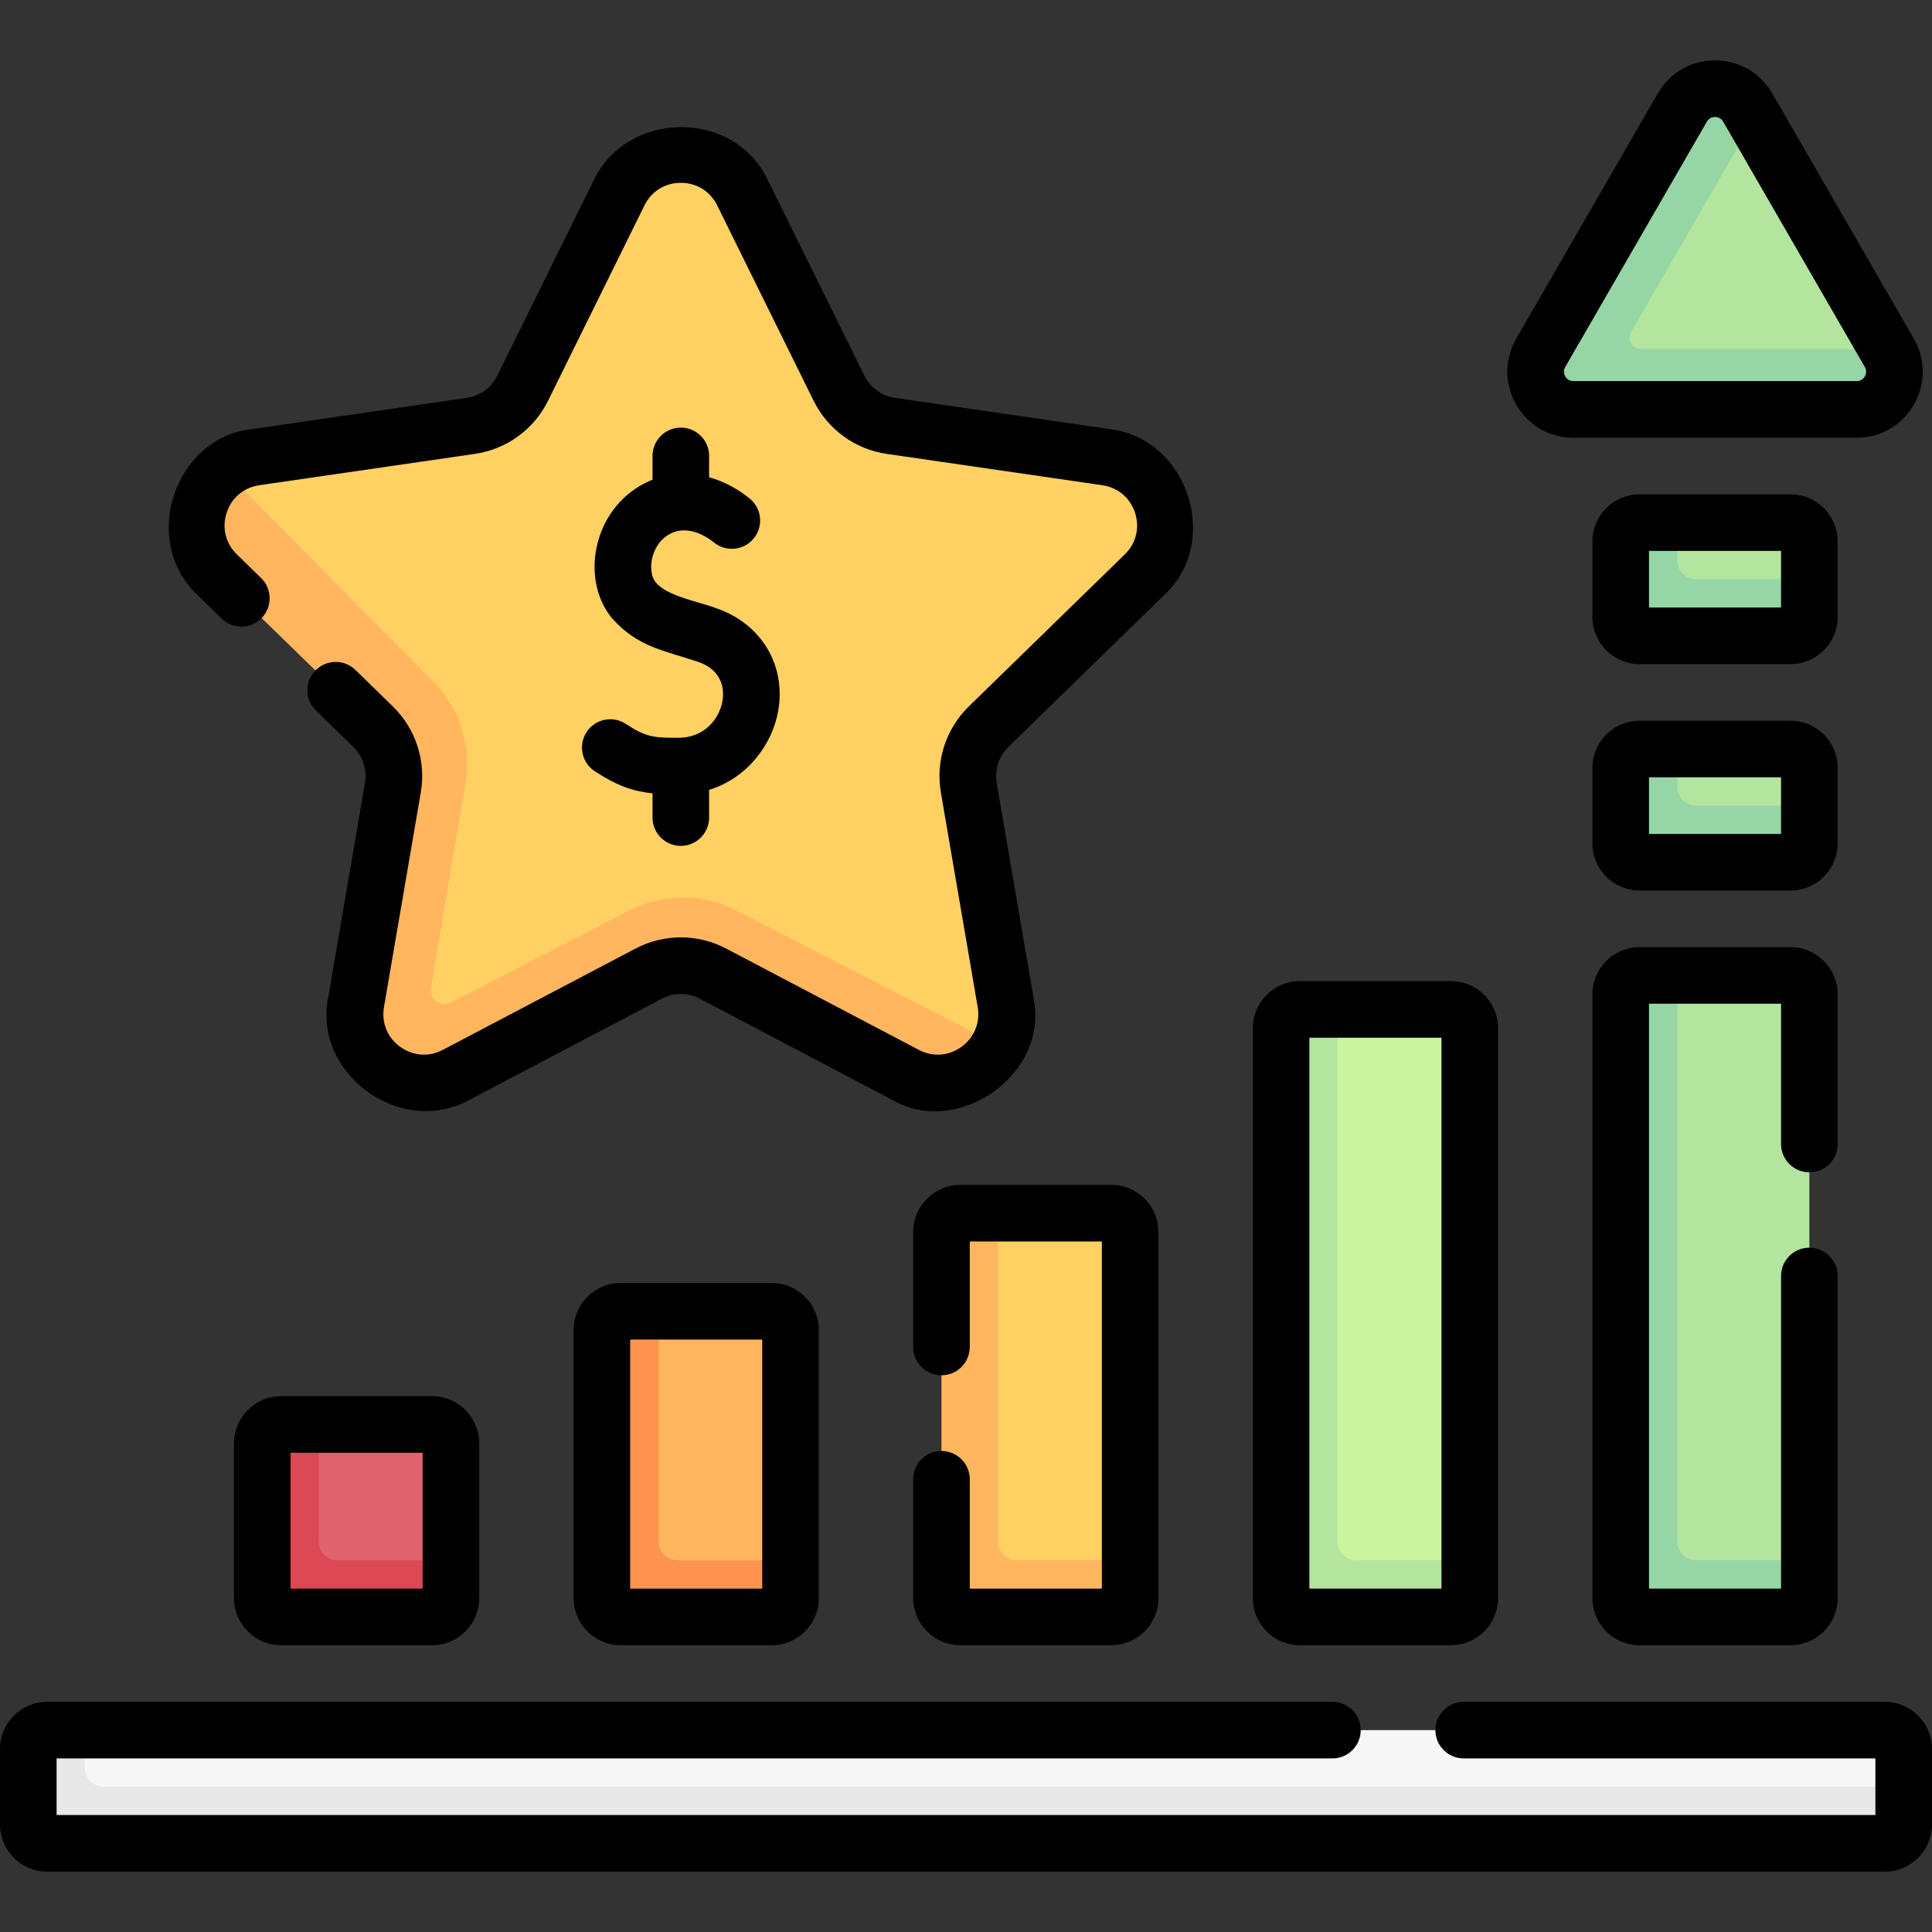 <svg id="Capa_1" enable-background="new 0 0 512 512" height="512" viewBox="0 0 512 512" width="512" xmlns="http://www.w3.org/2000/svg"><rect x="0" y="0" width="512" height="512" fill="#333333" stroke="none"/><g><g><path d="m499.5 458.5c2.761 0 5 2.239 5 5v10l-1 9c0 2.761-2.239 5-5 5h-485c-2.761 0-5-2.239-5-5v-18c0-2.761 2.239-5 5-5l9-1z" fill="#f8f7f7"/><path d="m27.5 473.5c-2.761 0-5-2.239-5-5v-10h-10c-2.761 0-5 2.239-5 5v20c0 2.761 2.239 5 5 5h487c2.761 0 5-2.239 5-5v-10z" fill="#e8e8e8"/><g fill="#b3e59f"><path d="m478.5 422.5c0 2.761-2.239 5-5 5h-38c-2.761 0-5-2.239-5-5v-158c0-2.761 2.239-5 5-5l9-1h30c2.761 0 5 2.239 5 5v150z"/><path d="m473.5 167.5h-38c-2.761 0-5-2.239-5-5v-18c0-2.761 2.239-5 5-5l9-1h30c2.761 0 5 2.239 5 5v10l-1 9c0 2.761-2.239 5-5 5z"/><path d="m473.5 227.5h-38c-2.761 0-5-2.239-5-5v-18c0-2.761 2.239-5 5-5l9-1h30c2.761 0 5 2.239 5 5v10l-1 9c0 2.761-2.239 5-5 5z"/></g><path d="m383.5 427.5h-38c-2.761 0-5-2.239-5-5v-149c0-2.761 2.239-5 5-5l9-1h30c2.761 0 5 2.239 5 5v141l-1 9c0 2.761-2.239 5-5 5z" fill="#ccf49f"/><path d="m293.5 427.5h-38c-2.761 0-5-2.239-5-5v-95c0-2.761 2.239-5 5-5l9-1h30c2.761 0 5 2.239 5 5v87l-1 9c0 2.761-2.239 5-5 5z" fill="#ffd163"/><path d="m203.5 427.5h-38c-2.761 0-5-2.239-5-5v-69c0-2.761 2.239-5 5-5l9-1h30c2.761 0 5 2.239 5 5v61l-1 9c0 2.761-2.239 5-5 5z" fill="#ffb65f"/><path d="m113.5 427.5h-38c-2.761 0-5-2.239-5-5v-39c0-2.761 2.239-5 5-5l9-1h30c2.761 0 5 2.239 5 5v31l-1 9c0 2.761-2.239 5-5 5z" fill="#df646e"/><path d="m449.5 413.5c-2.761 0-5-2.239-5-5v-150h-10c-2.761 0-5 2.239-5 5v160c0 2.761 2.239 5 5 5h40c2.761 0 5-2.239 5-5v-10z" fill="#95d6a4"/><path d="m449.5 153.5c-2.761 0-5-2.239-5-5v-10h-10c-2.761 0-5 2.239-5 5v20c0 2.761 2.239 5 5 5h40c2.761 0 5-2.239 5-5v-10z" fill="#95d6a4"/><path d="m449.5 213.5c-2.761 0-5-2.239-5-5v-10h-10c-2.761 0-5 2.239-5 5v20c0 2.761 2.239 5 5 5h40c2.761 0 5-2.239 5-5v-10z" fill="#95d6a4"/><path d="m359.5 413.5c-2.761 0-5-2.239-5-5v-141h-10c-2.761 0-5 2.239-5 5v151c0 2.761 2.239 5 5 5h40c2.761 0 5-2.239 5-5v-10z" fill="#b3e59f"/><path d="m269.5 413.5c-2.761 0-5-2.239-5-5v-87h-10c-2.761 0-5 2.239-5 5v97c0 2.761 2.239 5 5 5h40c2.761 0 5-2.239 5-5v-10z" fill="#ffb65f"/><path d="m179.5 413.5c-2.761 0-5-2.239-5-5v-61h-10c-2.761 0-5 2.239-5 5v71c0 2.761 2.239 5 5 5h40c2.761 0 5-2.239 5-5v-10z" fill="#ff9350"/><path d="m89.5 413.5c-2.761 0-5-2.239-5-5v-31h-10c-2.761 0-5 2.239-5 5v41c0 2.761 2.239 5 5 5h40c2.761 0 5-2.239 5-5v-10z" fill="#dc4955"/><path d="m446.84 29.5-37.528 65c-3.849 6.667.962 13 8.66 13h73.056c7.698 0 12.509-7.333 8.66-14l.423-1-35.23-61.019-2.721-1.981c-3.849-6.667-11.471-6.667-15.32 0z" fill="#b3e59f"/><path d="m500.111 92.5h-65.263c-2.309 0-3.753-2.5-2.598-4.5l32.631-56.519-1.721-2.981c-3.849-6.667-13.472-6.667-17.321 0l-37.528 65c-3.849 6.667.962 15 8.66 15h75.055c7.698 0 12.509-8.333 8.661-15z" fill="#95d6a4"/><path d="m196.793 51.121 25.543 51.756c2.659 5.387 7.798 9.121 13.743 9.985l57.117 8.3c14.971 2.175 20.948 20.573 10.115 31.132l-41.33 40.287c-4.302 4.193-6.265 10.235-5.249 16.155l9.757 56.886c.722 4.212-.008 8.141-1.73 11.452-4.374 8.412-16.145 10.84-25.753 5.788l-50.087-26.858c-5.317-2.796-11.67-2.796-16.987 0l-51.087 26.858c-13.39 7.04-27.04-2.331-24.483-17.241l9.757-56.886c1.016-5.921-.948-11.962-5.249-16.155l-41.33-40.287c-8.519-8.304-8.642-21.455-.171-27.752 2.301-1.71 5.088-2.915 8.286-3.38l57.117-8.3c5.945-.864 11.084-4.598 13.743-9.985l25.543-51.756c6.695-13.565 26.04-13.565 32.735.001z" fill="#ffd163"/><g><path d="m166.919 241.248-47.474 24.435c-2.657 1.368-5.736-.883-5.238-3.83l9.169-54.311c1.648-9.759-1.498-19.714-8.452-26.756l-55.55-56.24c-8.471 6.297-10.352 19.444-1.833 27.747l41.33 40.287c4.302 4.193 6.265 10.235 5.249 16.155l-9.757 56.886c-2.557 14.91 13.092 26.28 26.483 19.241l51.087-26.858c5.317-2.795 11.67-2.795 16.987 0l51.087 26.858c9.608 5.051 20.378.623 24.752-7.789l-69.674-35.831c-8.84-4.545-19.329-4.543-28.166.006z" fill="#ffb65f"/></g></g><g><path d="m499.5 451h-111.606c-4.143 0-7.5 3.357-7.5 7.5s3.357 7.5 7.5 7.5h109.106v15h-482v-15h338.106c4.143 0 7.5-3.357 7.5-7.5s-3.357-7.5-7.5-7.5h-340.606c-6.893 0-12.5 5.607-12.5 12.5v20c0 6.893 5.607 12.5 12.5 12.5h487c6.893 0 12.5-5.607 12.5-12.5v-20c0-6.893-5.607-12.5-12.5-12.5z"/><path d="m479.5 310.67c4.143 0 7.5-3.357 7.5-7.5v-39.67c0-6.893-5.607-12.5-12.5-12.5h-40c-6.893 0-12.5 5.607-12.5 12.5v160c0 6.893 5.607 12.5 12.5 12.5h40c6.893 0 12.5-5.607 12.5-12.5v-85.351c0-4.143-3.357-7.5-7.5-7.5s-7.5 3.357-7.5 7.5v82.851h-35v-155h35v37.17c0 4.143 3.357 7.5 7.5 7.5z"/><path d="m487 143.5c0-6.893-5.607-12.5-12.5-12.5h-40c-6.893 0-12.5 5.607-12.5 12.5v20c0 6.893 5.607 12.5 12.5 12.5h40c6.893 0 12.5-5.607 12.5-12.5zm-15 17.5h-35v-15h35z"/><path d="m487 203.5c0-6.893-5.607-12.5-12.5-12.5h-40c-6.893 0-12.5 5.607-12.5 12.5v20c0 6.893 5.607 12.5 12.5 12.5h40c6.893 0 12.5-5.607 12.5-12.5zm-15 17.5h-35v-15h35z"/><path d="m344.5 436h40c6.893 0 12.5-5.607 12.5-12.5v-151c0-6.893-5.607-12.5-12.5-12.5h-40c-6.893 0-12.5 5.607-12.5 12.5v151c0 6.893 5.607 12.5 12.5 12.5zm2.5-161h35v146h-35z"/><path d="m249.5 384.521c-4.142 0-7.5 3.357-7.5 7.5v31.479c0 6.893 5.607 12.5 12.5 12.5h40c6.893 0 12.5-5.607 12.5-12.5v-97c0-6.893-5.607-12.5-12.5-12.5h-40c-6.893 0-12.5 5.607-12.5 12.5v30.457c0 4.143 3.358 7.5 7.5 7.5s7.5-3.357 7.5-7.5v-27.957h35v92h-35v-28.979c0-4.142-3.358-7.5-7.5-7.5z"/><path d="m164.5 340c-6.893 0-12.5 5.607-12.5 12.5v71c0 6.893 5.607 12.5 12.5 12.5h40c6.893 0 12.5-5.607 12.5-12.5v-71c0-6.893-5.607-12.5-12.5-12.5zm37.5 81h-35v-66h35z"/><path d="m114.5 370h-40c-6.893 0-12.5 5.607-12.5 12.5v41c0 6.893 5.607 12.5 12.5 12.5h40c6.893 0 12.5-5.607 12.5-12.5v-41c0-6.893-5.607-12.5-12.5-12.5zm-2.5 51h-35v-36h35z"/><path d="m416.973 116h75.055c6.326 0 11.992-3.271 15.156-8.75 3.163-5.479 3.163-12.021 0-17.5l-37.528-65c-3.164-5.479-8.829-8.75-15.156-8.75s-11.992 3.271-15.155 8.75l-37.528 65c-3.163 5.479-3.163 12.021 0 17.5s8.829 8.75 15.156 8.75zm-2.166-18.75 37.528-65c.628-1.088 1.626-1.25 2.165-1.25s1.537.162 2.165 1.25l37.528 65c.628 1.087.27 2.033 0 2.5s-.91 1.25-2.166 1.25h-75.055c-1.256 0-1.896-.783-2.166-1.25s-.627-1.413.001-2.5z"/><path d="m58.726 163.923c2.966 2.89 7.715 2.832 10.606-.137 2.891-2.966 2.83-7.714-.136-10.605l-6.42-6.257c-2.997-2.922-4.014-7.042-2.721-11.022s4.538-6.716 8.68-7.317l57.117-8.3c8.389-1.22 15.637-6.485 19.389-14.087l25.543-51.757c1.852-3.753 5.457-5.993 9.642-5.993 4.186 0 7.79 2.24 9.642 5.993l25.543 51.757c3.752 7.602 11 12.867 19.39 14.087l57.117 8.3c4.142.602 7.386 3.337 8.679 7.317 1.294 3.98.276 8.101-2.721 11.021l-41.33 40.288c-6.07 5.917-8.838 14.438-7.406 22.793l9.757 56.886c.707 4.125-.892 8.057-4.277 10.517-3.386 2.459-7.619 2.766-11.323.818l-51.088-26.858c-7.503-3.943-16.462-3.943-23.966 0l-51.086 26.858c-3.705 1.947-7.937 1.642-11.323-.818s-4.985-6.392-4.277-10.517l9.757-56.886c1.433-8.355-1.336-16.876-7.406-22.793l-9.914-9.664c-2.967-2.892-7.715-2.832-10.606.135-2.891 2.966-2.831 7.715.135 10.605l9.914 9.664c2.535 2.471 3.691 6.029 3.093 9.518l-9.757 56.886c-4.07 19.937 18.898 37.199 37.365 27.147l51.086-26.858c3.133-1.646 6.875-1.647 10.007 0l51.087 26.858c16.663 9.962 41.698-6.28 37.364-27.147l-9.756-56.886c-.599-3.488.558-7.047 3.092-9.517l41.33-40.287c15.064-13.928 6.48-41.237-14.272-43.925l-57.116-8.3c-3.503-.51-6.53-2.708-8.096-5.882l-25.543-51.757c-8.831-18.901-37.204-18.723-46.186 0l-25.545 51.758c-1.566 3.174-4.593 5.372-8.096 5.882l-57.116 8.3c-20.221 2.289-29.539 29.465-14.272 43.925z"/><path d="m179.938 195.519c-6.898.058-8.872-.267-14.107-3.688-3.467-2.267-8.116-1.293-10.381 2.176-2.266 3.468-1.292 8.115 2.176 10.381 5.804 3.792 10.072 5.314 15.299 5.86v6.416c0 4.143 3.358 7.5 7.5 7.5s7.5-3.357 7.5-7.5v-7.343c10.274-3.179 16.843-12.203 18.338-21.108 2.012-11.984-4.496-22.811-16.193-26.94-4.206-1.672-13.509-3.255-16.334-7.011-1.059-1.262-1.447-3.707-.965-6.084.289-1.426 1.348-4.939 4.932-6.771 5.083-2.595 10.443 1.479 11.466 2.323 3.194 2.636 7.921 2.182 10.558-1.012 2.636-3.195 2.183-7.923-1.012-10.559-2.92-2.409-6.646-4.521-10.79-5.68v-5.658c0-4.143-3.358-7.5-7.5-7.5s-7.5 3.357-7.5 7.5v6.306c-.684.271-1.367.575-2.048.923-6.615 3.381-11.283 9.631-12.806 17.148-1.404 6.926.158 13.92 4.178 18.708 6.698 7.466 13.186 8.33 22.828 11.511 6.923 2.444 6.778 8.025 6.394 10.312-.787 4.683-4.731 9.745-11.533 9.79z"/></g></g></svg>